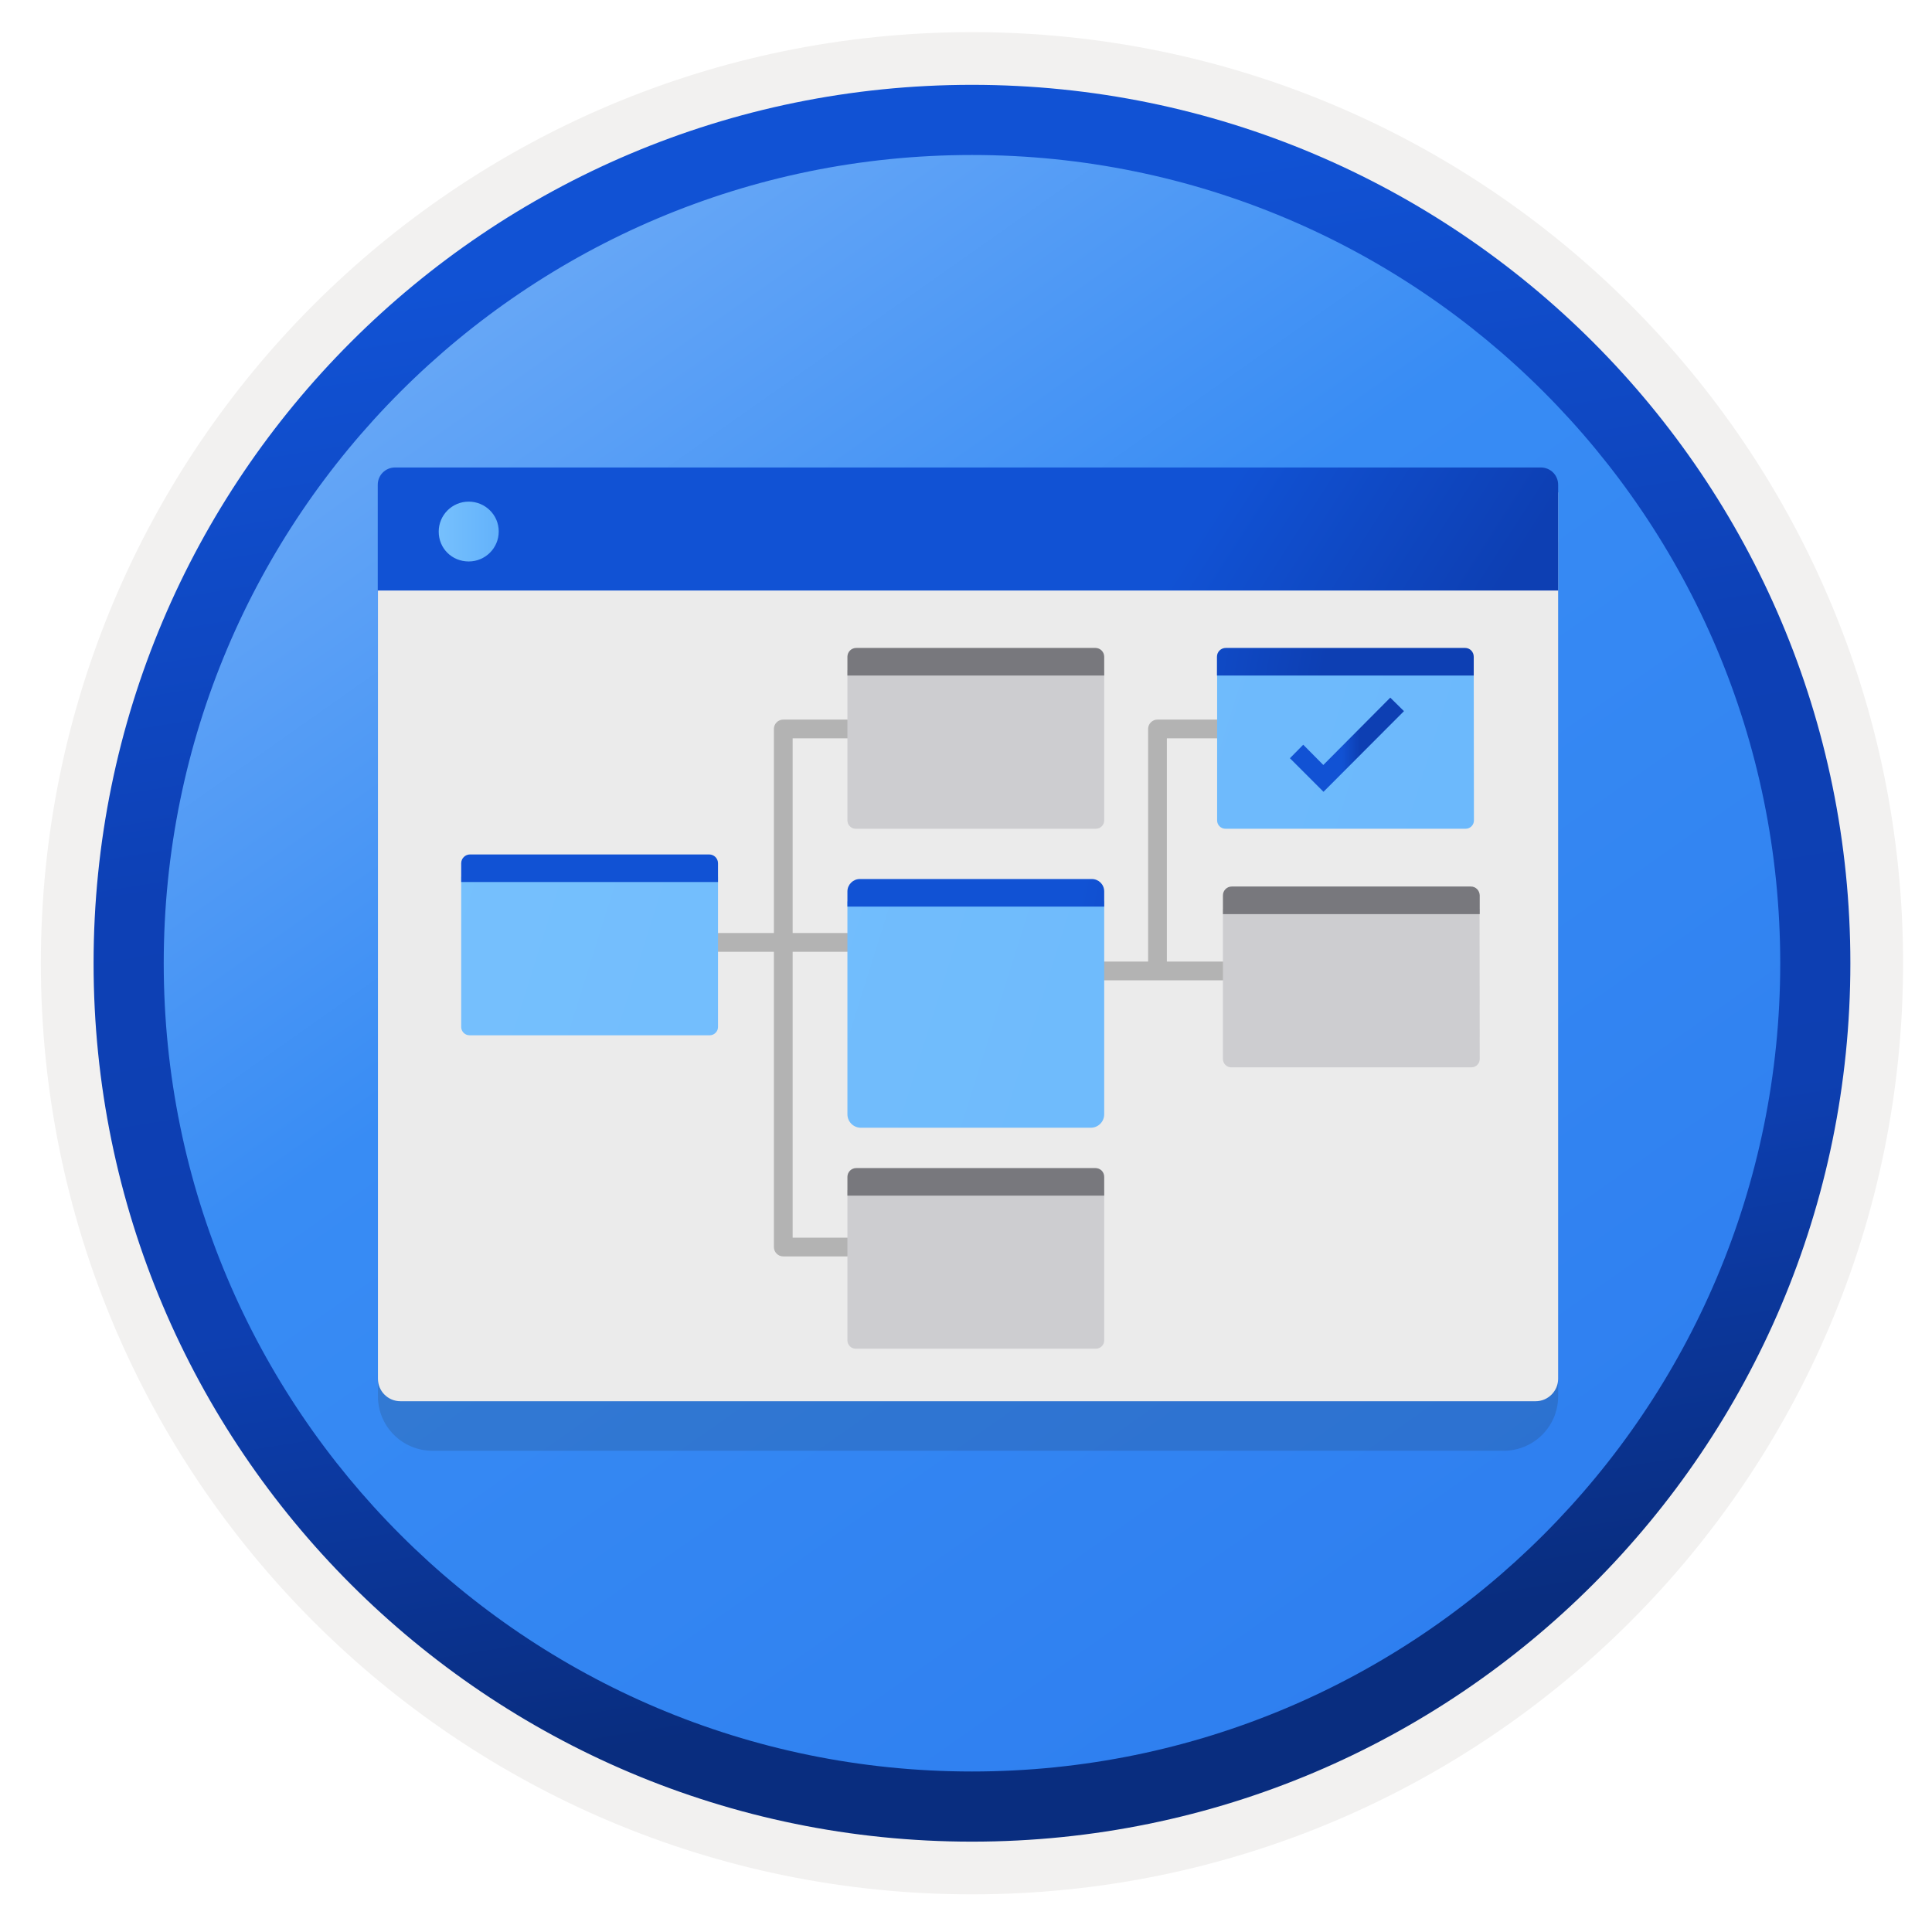 <svg width="103" height="103" viewBox="0 0 103 103" fill="none" xmlns="http://www.w3.org/2000/svg">
<path d="M51.818 98.163C25.968 98.163 5.008 77.213 5.008 51.353C5.008 25.493 25.968 4.543 51.818 4.543C77.668 4.543 98.628 25.503 98.628 51.353C98.628 77.203 77.668 98.163 51.818 98.163Z" fill="url(#paint0_linear)"/>
<path fill-rule="evenodd" clip-rule="evenodd" d="M97.719 51.353C97.719 76.703 77.168 97.253 51.819 97.253C26.468 97.253 5.918 76.703 5.918 51.353C5.918 26.003 26.468 5.453 51.819 5.453C77.168 5.453 97.719 26.003 97.719 51.353ZM51.819 1.713C79.239 1.713 101.458 23.933 101.458 51.353C101.458 78.773 79.228 100.993 51.819 100.993C24.398 100.993 2.178 78.763 2.178 51.353C2.178 23.933 24.398 1.713 51.819 1.713Z" fill="#F2F1F0"/>
<path fill-rule="evenodd" clip-rule="evenodd" d="M94.909 51.353C94.909 75.153 75.618 94.443 51.819 94.443C28.018 94.443 8.729 75.153 8.729 51.353C8.729 27.553 28.018 8.263 51.819 8.263C75.618 8.263 94.909 27.553 94.909 51.353ZM51.819 4.523C77.678 4.523 98.648 25.493 98.648 51.353C98.648 77.213 77.678 98.183 51.819 98.183C25.959 98.183 4.989 77.213 4.989 51.353C4.989 25.493 25.948 4.523 51.819 4.523Z" fill="url(#paint1_linear)"/>
<path opacity="0.15" d="M23.049 77.343H80.169C81.769 77.343 83.069 76.043 83.069 74.443V28.893H20.149V74.443C20.149 76.043 21.449 77.343 23.049 77.343Z" fill="#1F1D20"/>
<path d="M21.349 74.703H81.869C82.529 74.703 83.069 74.163 83.069 73.503V26.253H20.149V73.503C20.149 74.163 20.679 74.703 21.349 74.703Z" fill="#EBEBEB"/>
<path d="M20.149 31.483H83.069V25.843C83.069 25.333 82.659 24.923 82.149 24.923H21.058C20.549 24.923 20.139 25.333 20.139 25.843V31.483H20.149Z" fill="url(#paint2_linear)"/>
<path d="M24.989 29.933C25.869 29.933 26.589 29.223 26.589 28.333C26.589 27.443 25.859 26.743 24.989 26.743C24.109 26.743 23.389 27.453 23.389 28.343C23.389 29.233 24.089 29.933 24.989 29.933Z" fill="url(#paint3_linear)"/>
<path fill-rule="evenodd" clip-rule="evenodd" d="M41.258 38.863C41.258 38.587 41.482 38.363 41.758 38.363H47.578V39.363H42.258V49.743H47.559V50.743H42.258V65.983H47.578V66.983H41.758C41.482 66.983 41.258 66.759 41.258 66.483V50.743H34.678V49.743H41.258V38.863ZM61.209 38.863C61.209 38.587 61.432 38.363 61.709 38.363H69.689V39.363H62.209V51.263H69.398V52.263H53.718V51.263H61.209V38.863Z" fill="#B3B3B3"/>
<path d="M58.868 35.733H45.178V43.743C45.178 43.983 45.379 44.183 45.618 44.183H58.428C58.669 44.183 58.868 43.983 58.868 43.743V35.733Z" fill="#CDCDD0"/>
<path d="M58.398 34.543H45.648C45.389 34.543 45.178 34.753 45.178 35.013V36.013H58.868V35.013C58.868 34.753 58.658 34.543 58.398 34.543Z" fill="#78787D"/>
<path d="M38.279 46.743H24.588V54.753C24.588 54.993 24.788 55.193 25.029 55.193H37.839C38.078 55.193 38.279 54.993 38.279 54.753V46.743Z" fill="url(#paint4_linear)"/>
<path d="M37.809 45.553H25.058C24.799 45.553 24.588 45.763 24.588 46.023V47.023H38.279V46.023C38.279 45.763 38.069 45.553 37.809 45.553Z" fill="url(#paint5_linear)"/>
<path d="M78.569 35.733H64.888V43.743C64.888 43.983 65.089 44.183 65.329 44.183H78.138C78.379 44.183 78.579 43.983 78.579 43.743L78.569 35.733Z" fill="url(#paint6_linear)"/>
<path d="M78.109 34.543H65.349C65.088 34.543 64.879 34.753 64.879 35.013V36.013H78.569V35.013C78.569 34.753 78.368 34.543 78.109 34.543Z" fill="url(#paint7_linear)"/>
<path d="M78.879 48.453H65.198V56.463C65.198 56.703 65.398 56.903 65.638 56.903H78.448C78.689 56.903 78.888 56.703 78.888 56.463L78.879 48.453Z" fill="#CDCDD0"/>
<path d="M78.418 47.263H65.668C65.409 47.263 65.198 47.473 65.198 47.733V48.733H78.888V47.733C78.879 47.473 78.678 47.263 78.418 47.263Z" fill="#78787D"/>
<path d="M58.868 63.453H45.178V71.463C45.178 71.703 45.379 71.903 45.618 71.903H58.428C58.669 71.903 58.868 71.703 58.868 71.463V63.453Z" fill="#CDCDD0"/>
<path d="M58.398 62.273H45.648C45.389 62.273 45.178 62.483 45.178 62.743V63.743H58.868V62.743C58.868 62.473 58.658 62.273 58.398 62.273Z" fill="#78787D"/>
<path d="M58.868 48.053H45.178V59.403C45.178 59.803 45.498 60.123 45.898 60.123H58.148C58.548 60.123 58.868 59.803 58.868 59.403V48.053Z" fill="url(#paint8_linear)"/>
<path d="M58.209 46.863H45.839C45.478 46.863 45.178 47.163 45.178 47.523V48.333H58.868V47.523C58.868 47.153 58.569 46.863 58.209 46.863Z" fill="url(#paint9_linear)"/>
<path d="M74.119 37.193L70.549 40.783L69.479 39.703L68.769 40.423L70.559 42.213L74.849 37.913L74.119 37.193Z" fill="url(#paint10_linear)"/>
<defs>
<linearGradient id="paint0_linear" x1="7.042" y1="-12.12" x2="84.427" y2="97.581" gradientUnits="userSpaceOnUse">
<stop stop-color="#97C3F9"/>
<stop offset="0.497" stop-color="#388CF4"/>
<stop offset="1" stop-color="#2C7CEF"/>
</linearGradient>
<linearGradient id="paint1_linear" x1="44.318" y1="4.892" x2="57.924" y2="89.176" gradientUnits="userSpaceOnUse">
<stop offset="0.083" stop-color="#1152D4"/>
<stop offset="0.43" stop-color="#0D40B5"/>
<stop offset="0.706" stop-color="#0D3FB1"/>
<stop offset="1" stop-color="#092D7F"/>
</linearGradient>
<linearGradient id="paint2_linear" x1="22.756" y1="9.842" x2="104.394" y2="62.377" gradientUnits="userSpaceOnUse">
<stop offset="0.46" stop-color="#1152D4"/>
<stop offset="0.616" stop-color="#0D3FB3"/>
</linearGradient>
<linearGradient id="paint3_linear" x1="23.386" y1="28.334" x2="26.586" y2="28.334" gradientUnits="userSpaceOnUse">
<stop stop-color="#76C0FD"/>
<stop offset="1" stop-color="#63B2FB"/>
</linearGradient>
<linearGradient id="paint4_linear" x1="21.349" y1="47.749" x2="116.943" y2="77.683" gradientUnits="userSpaceOnUse">
<stop stop-color="#76C0FD"/>
<stop offset="1" stop-color="#63B2FB"/>
</linearGradient>
<linearGradient id="paint5_linear" x1="26.772" y1="45.408" x2="92.239" y2="58.347" gradientUnits="userSpaceOnUse">
<stop offset="0.46" stop-color="#1152D4"/>
<stop offset="0.616" stop-color="#0D3FB3"/>
</linearGradient>
<linearGradient id="paint6_linear" x1="28.087" y1="26.232" x2="123.68" y2="56.165" gradientUnits="userSpaceOnUse">
<stop stop-color="#76C0FD"/>
<stop offset="1" stop-color="#63B2FB"/>
</linearGradient>
<linearGradient id="paint7_linear" x1="30.381" y1="27.149" x2="95.848" y2="40.087" gradientUnits="userSpaceOnUse">
<stop offset="0.46" stop-color="#1152D4"/>
<stop offset="0.616" stop-color="#0D3FB3"/>
</linearGradient>
<linearGradient id="paint8_linear" x1="22.309" y1="44.684" x2="117.902" y2="74.617" gradientUnits="userSpaceOnUse">
<stop stop-color="#76C0FD"/>
<stop offset="1" stop-color="#63B2FB"/>
</linearGradient>
<linearGradient id="paint9_linear" x1="27.293" y1="42.772" x2="92.76" y2="55.711" gradientUnits="userSpaceOnUse">
<stop offset="0.46" stop-color="#1152D4"/>
<stop offset="0.616" stop-color="#0D3FB3"/>
</linearGradient>
<linearGradient id="paint10_linear" x1="68.755" y1="39.708" x2="74.834" y2="39.708" gradientUnits="userSpaceOnUse">
<stop offset="0.46" stop-color="#1152D4"/>
<stop offset="0.616" stop-color="#0D3FB3"/>
</linearGradient>
</defs>
</svg>
